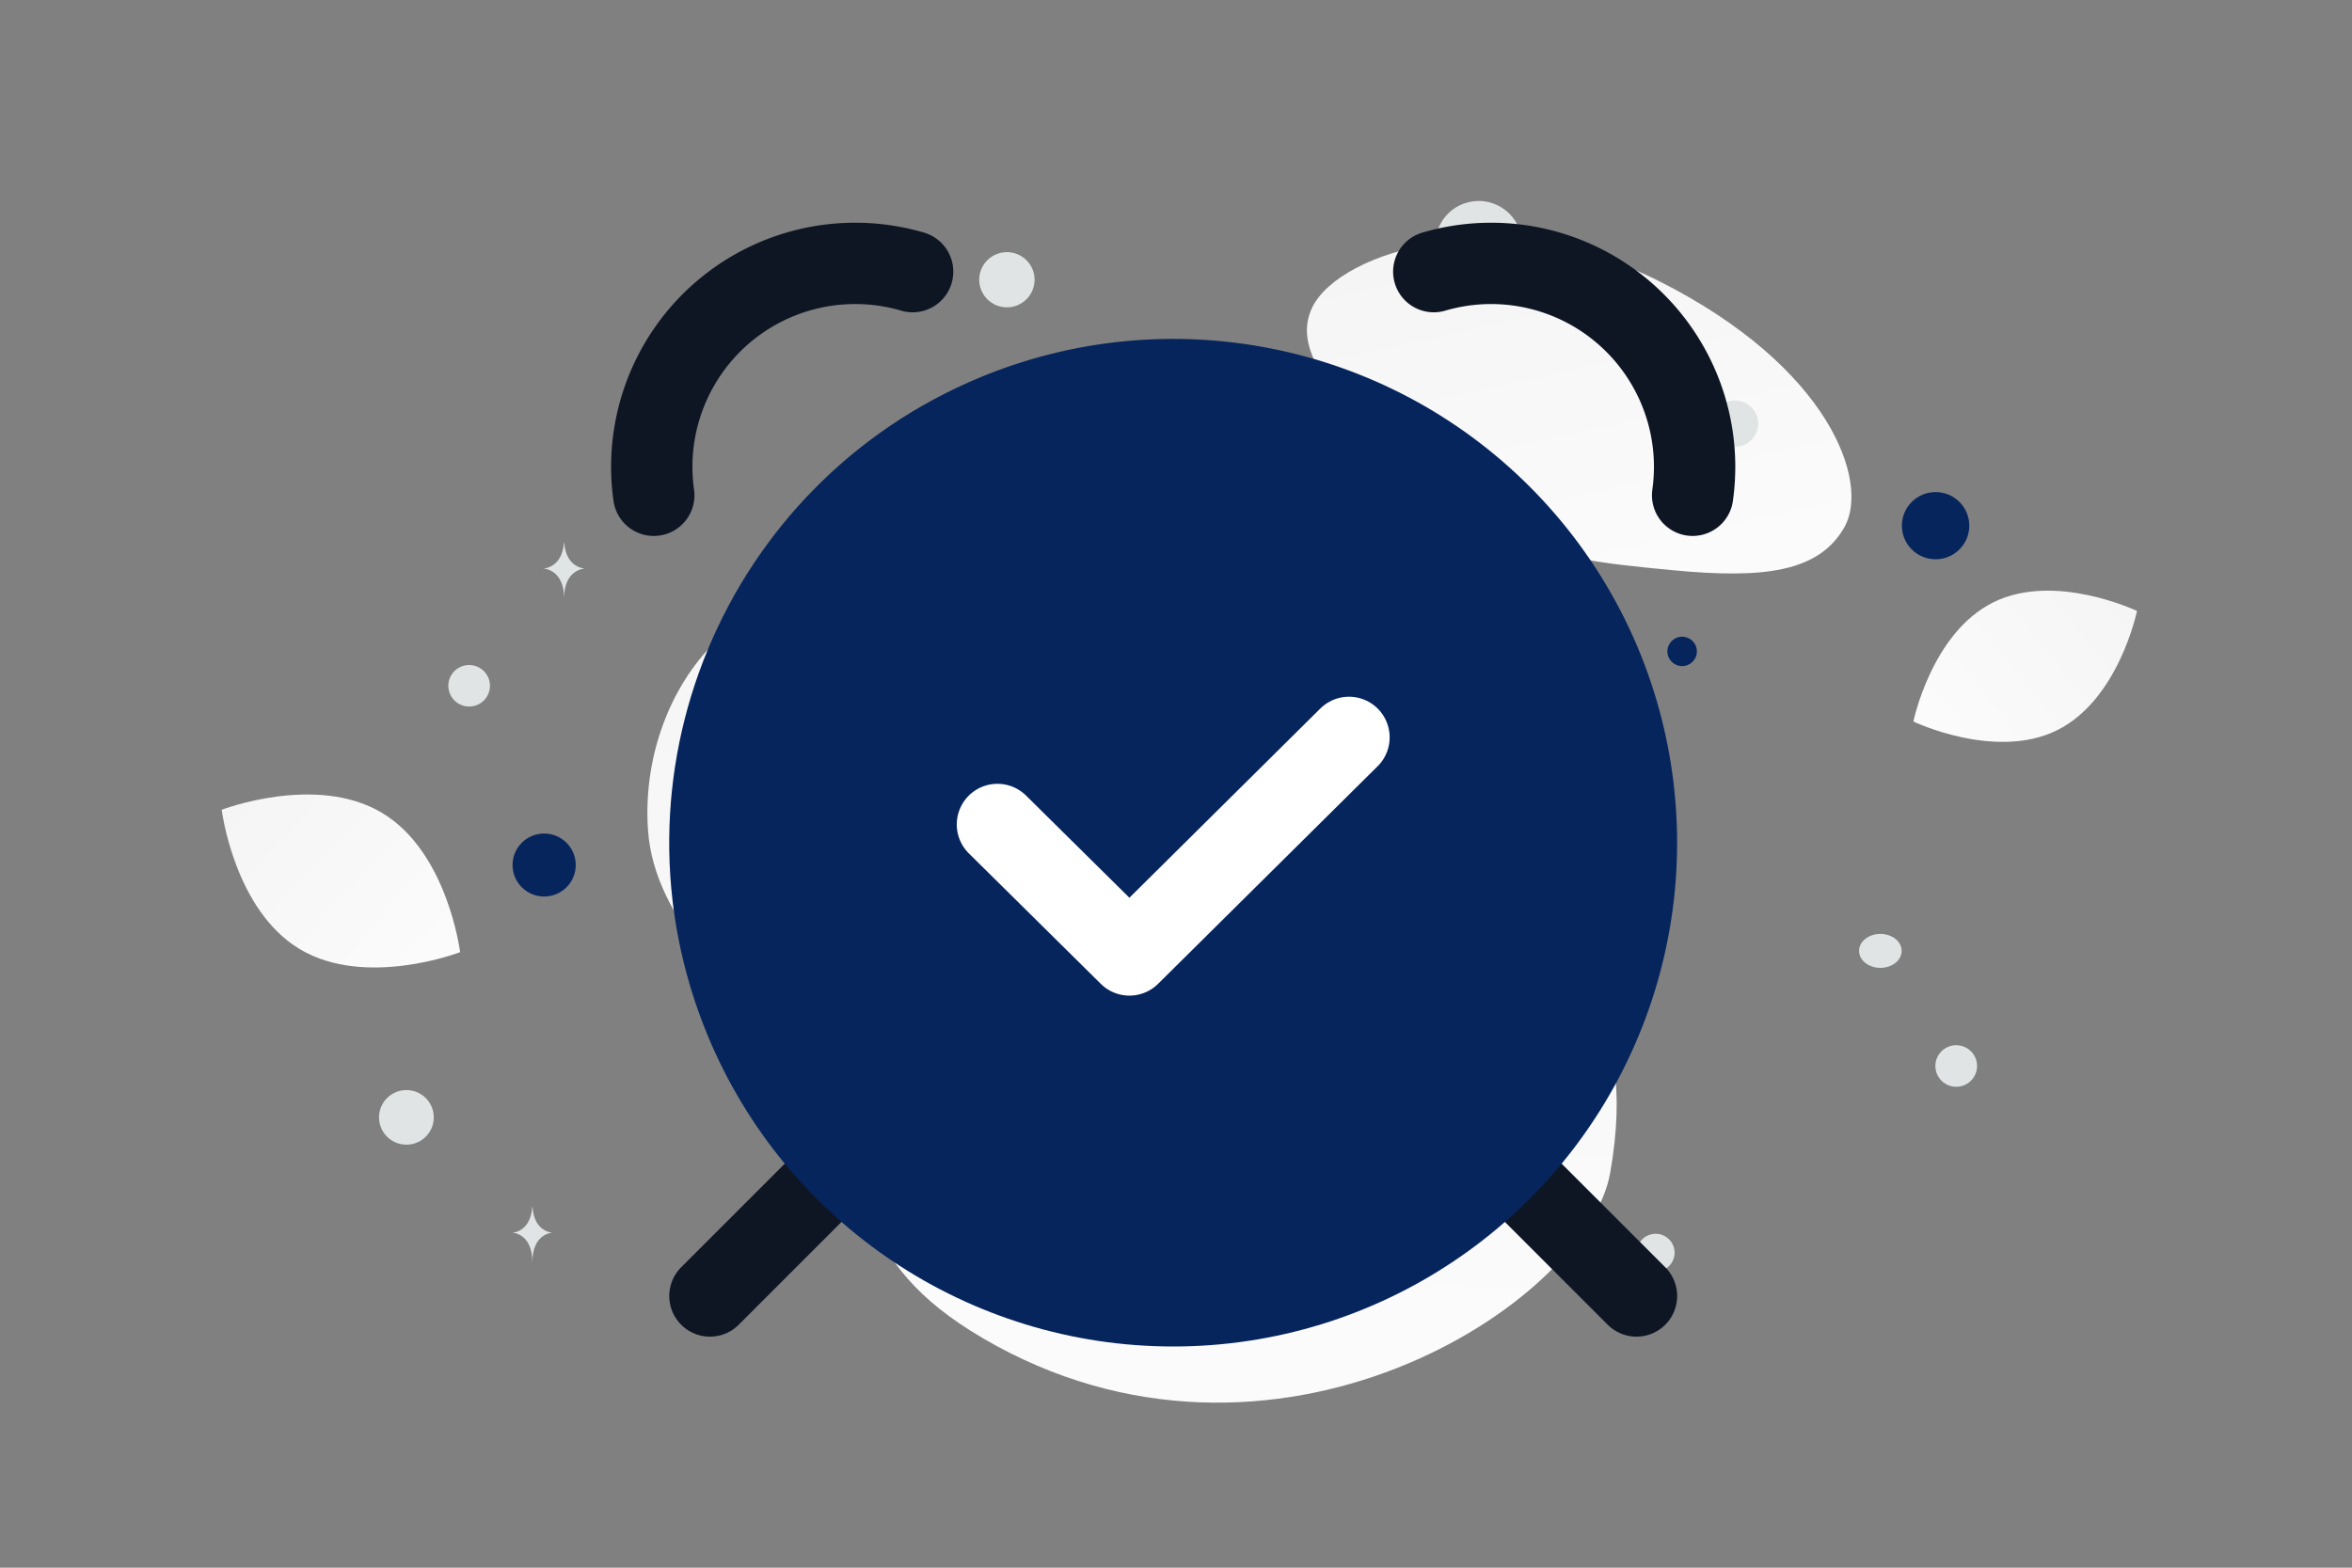 <svg width="900" height="600" viewBox="0 0 900 600" fill="none" xmlns="http://www.w3.org/2000/svg"><rect x="0" y="0" width="900" height="600" fill="#808080" stroke="none"/><path fill="transparent" d="M0 0h900v600H0z"/><path d="M616.136 448.928c-8.834 50.073-129.219 128.152-240.042 63.24-51.542-30.192-40.138-57.832-73.573-105.492-19.929-28.407-52.144-53.861-54.564-88.999-2.097-30.331 10.33-59.53 30.02-75.832 44.283-36.662 119.838-51.283 170.933 34.494 51.096 85.776 189.997 43.445 167.226 172.589z" fill="url(#a)"/><path d="M705.822 201.67c-9.82 17.477-31.328 19.878-65.786 16.557-25.914-2.502-49.546-4.439-75.462-18.529-18.14-9.855-32.499-23.189-42.979-36.139-11.357-14.029-27.208-30.041-19.437-45.948 10.679-21.85 72.434-40.254 132.401-10.159 65.873 33.07 80.87 77.136 71.263 94.218z" fill="url(#b)"/><path d="M787.137 279.488c-23.621 11.684-54.972-3.34-54.972-3.34s6.967-33.961 30.601-45.629c23.621-11.685 54.959 3.323 54.959 3.323s-6.967 33.961-30.588 45.646z" fill="url(#c)"/><path d="M114.746 363.285c25.184 15.051 61.315 1.137 61.315 1.137s-4.725-38.311-29.924-53.345c-25.184-15.051-61.3-1.154-61.3-1.154s4.725 38.311 29.909 53.362z" fill="url(#d)"/><ellipse cx="740.659" cy="201.192" rx="12.898" ry="12.861" transform="rotate(180 740.659 201.192)" fill="#06255d"/><ellipse cx="572.814" cy="427.636" rx="20.243" ry="20.186" transform="rotate(180 572.814 427.636)" fill="#06255d"/><ellipse cx="327.73" cy="207.678" rx="10.617" ry="10.588" transform="rotate(180 327.73 207.678)" fill="#06255d"/><ellipse rx="12.091" ry="12.057" transform="matrix(-1 0 0 1 208.219 331.071)" fill="#06255d"/><ellipse rx="5.643" ry="5.627" transform="matrix(-1 0 0 1 643.679 249.311)" fill="#06255d"/><ellipse rx="7.255" ry="7.234" transform="matrix(-1 0 0 1 633.538 479.439)" fill="#E1E4E5"/><ellipse rx="10.479" ry="10.45" transform="matrix(-1 0 0 1 155.51 427.653)" fill="#E1E4E5"/><ellipse rx="7.976" ry="7.953" transform="matrix(-1 0 0 1 748.554 407.989)" fill="#E1E4E5"/><ellipse rx="8.867" ry="8.842" transform="matrix(-1 0 0 1 663.916 162.127)" fill="#E1E4E5"/><ellipse rx="7.942" ry="7.961" transform="matrix(.26 .966 .966 -.258 179.522 262.469)" fill="#E1E4E5"/><ellipse rx="10.593" ry="10.563" transform="matrix(-1 0 0 1 385.294 107.062)" fill="#E1E4E5"/><ellipse rx="8.148" ry="6.5" transform="matrix(-1 0 0 1 719.525 363.935)" fill="#E1E4E5"/><ellipse rx="16.528" ry="16.569" transform="matrix(.26 .966 .966 -.258 565.837 93.442)" fill="#E1E4E5"/><path d="M215.795 207.738h.116c.687 9.711 7.93 9.861 7.93 9.861s-7.987.155-7.987 11.377c0-11.222-7.987-11.377-7.987-11.377s7.24-.15 7.928-9.861zm-12.134 254.213h.111c.66 9.683 7.614 9.832 7.614 9.832s-7.668.155-7.668 11.343c0-11.188-7.668-11.343-7.668-11.343s6.951-.149 7.611-9.832z" fill="#E1E4E5"/><path d="m626.208 496.015-50.081-50.08m-254.39 0-50.08 50.08" stroke="#0E1624" stroke-width="31.125" stroke-linecap="round" stroke-linejoin="round"/><path fill-rule="evenodd" clip-rule="evenodd" d="M381.081 158.776c66.233-27.445 142.477-12.289 193.178 38.401 50.701 50.69 65.874 126.931 38.443 193.17-27.432 66.239-92.064 109.435-163.758 109.435-71.694 0-136.331-43.182-163.768-109.419-37.462-90.434 5.474-194.115 95.905-231.587z" fill="#06255d"/><path d="M381.081 158.776c66.233-27.445 142.477-12.289 193.178 38.401 50.701 50.69 65.874 126.931 38.442 193.17-27.431 66.239-92.063 109.435-163.757 109.435S312.613 456.6 285.176 390.363c-37.462-90.434 5.474-194.115 95.905-231.587" stroke="#06255d" stroke-width="31.125" stroke-linecap="round" stroke-linejoin="round"/><path d="M349.215 103.966a77.844 77.844 0 0 0-99.044 85.592m298.47-85.594a77.862 77.862 0 0 1 99.045 85.592" stroke="#0E1624" stroke-width="31.125" stroke-linecap="round" stroke-linejoin="round"/><path d="M516.193 282.214 432.18 365.49l-50.509-49.946" stroke="#fff" stroke-width="31.125" stroke-linecap="round" stroke-linejoin="round"/><defs><linearGradient id="a" x1="431.175" y1="718.477" x2="439.941" y2="-139.436" gradientUnits="userSpaceOnUse"><stop stop-color="#fff"/><stop offset="1" stop-color="#EEE"/></linearGradient><linearGradient id="b" x1="639.664" y1="314.939" x2="552.601" y2="-77.393" gradientUnits="userSpaceOnUse"><stop stop-color="#fff"/><stop offset="1" stop-color="#EEE"/></linearGradient><linearGradient id="c" x1="696.429" y1="315.934" x2="890.833" y2="161.726" gradientUnits="userSpaceOnUse"><stop stop-color="#fff"/><stop offset="1" stop-color="#EEE"/></linearGradient><linearGradient id="d" x1="212.201" y1="411.734" x2="10.091" y2="223.417" gradientUnits="userSpaceOnUse"><stop stop-color="#fff"/><stop offset="1" stop-color="#EEE"/></linearGradient></defs></svg>